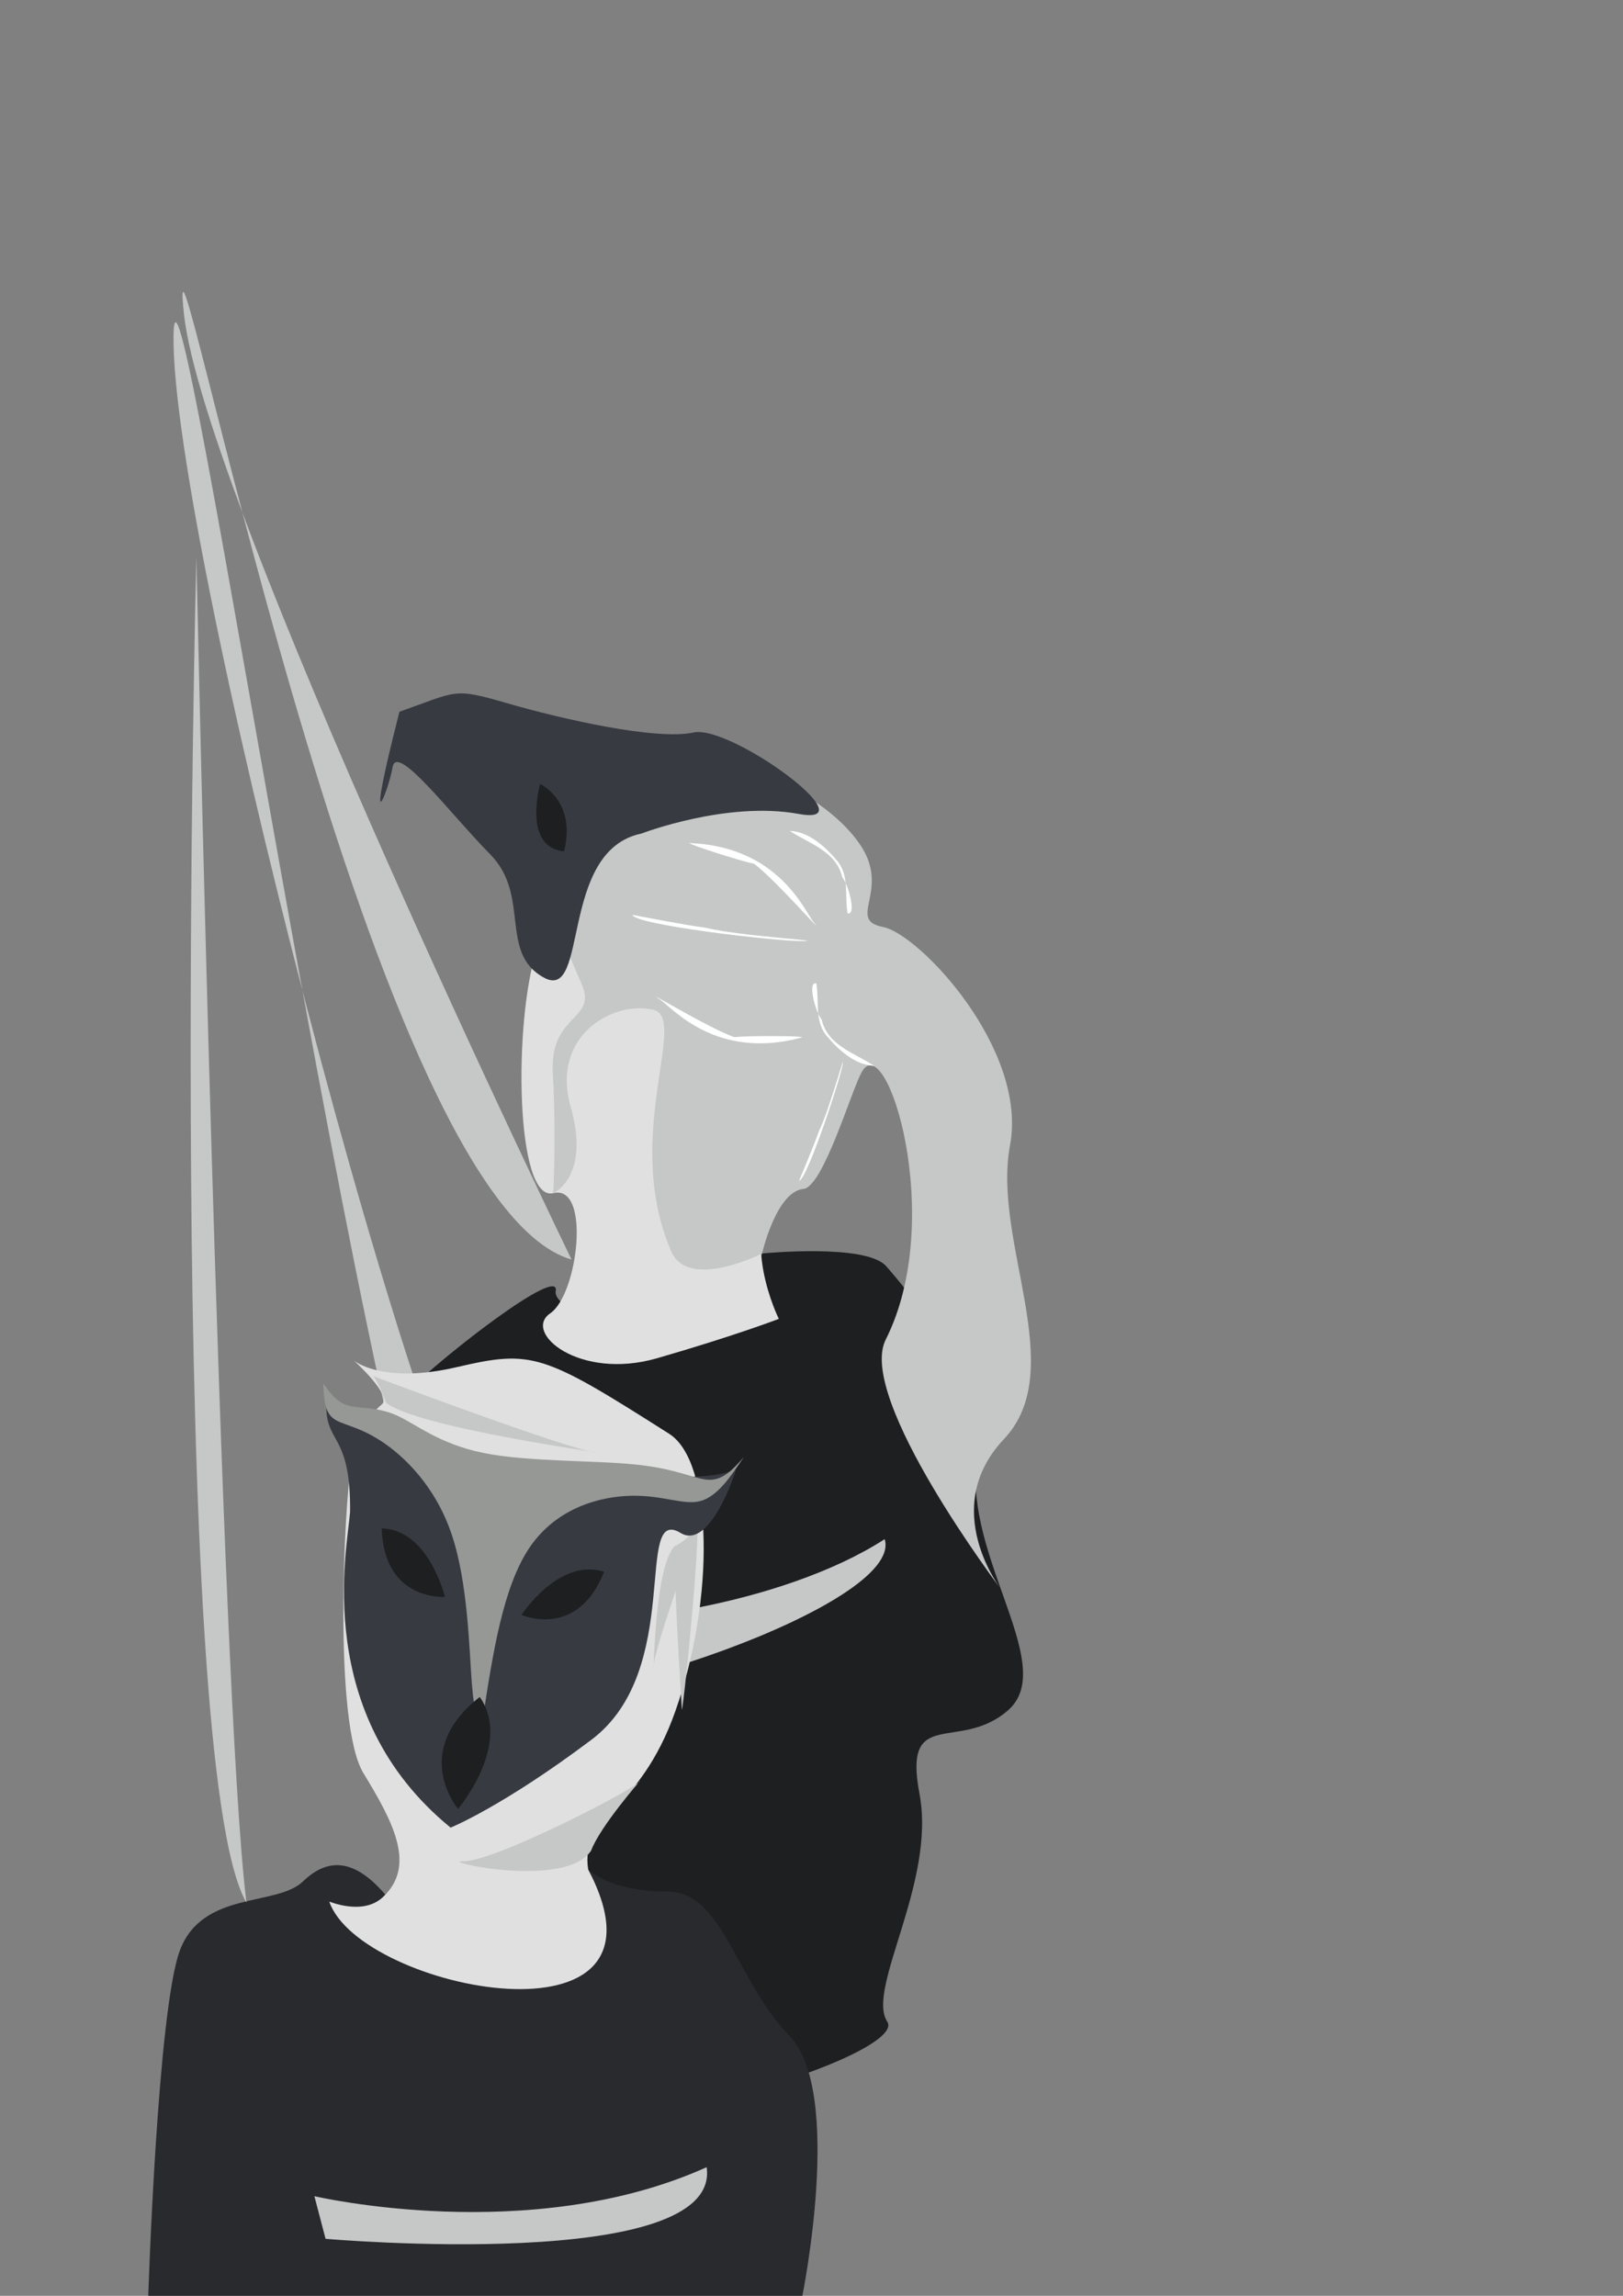 <?xml version="1.0" encoding="UTF-8" standalone="no"?>
<svg
   width="210mm"
   height="297mm"
   viewBox="0 0 210 297"
   version="1.1"
   id="svg4129"
   inkscape:version="1.1 (c68e22c387, 2021-05-23)"
   sodipodi:docname="hanging-at-height.svg"
   xmlns:inkscape="http://www.inkscape.org/namespaces/inkscape"
   xmlns:sodipodi="http://sodipodi.sourceforge.net/DTD/sodipodi-0.dtd"
   xmlns="http://www.w3.org/2000/svg"
   xmlns:svg="http://www.w3.org/2000/svg"
   xmlns:rdf="http://www.w3.org/1999/02/22-rdf-syntax-ns#"
   xmlns:cc="http://creativecommons.org/ns#"
   xmlns:dc="http://purl.org/dc/elements/1.1/">
  <rect x="0" y="0" width="210" height="297" fill="#808080" stroke="none"/>
  <defs
     id="defs4123">
    <inkscape:path-effect
       effect="bspline"
       id="path-effect1126"
       is_visible="true"
       lpeversion="1"
       weight="33.333"
       steps="2"
       helper_size="0"
       apply_no_weight="true"
       apply_with_weight="true"
       only_selected="false" />
  </defs>
  <sodipodi:namedview
     id="base"
     pagecolor="#373b41"
     bordercolor="#666666"
     borderopacity="1.0"
     inkscape:pageopacity="0"
     inkscape:pageshadow="2"
     inkscape:zoom="1.4"
     inkscape:cx="235.35714"
     inkscape:cy="664.28571"
     inkscape:document-units="mm"
     inkscape:current-layer="g4997"
     inkscape:document-rotation="0"
     showgrid="false"
     inkscape:window-width="1278"
     inkscape:window-height="1415"
     inkscape:window-x="1280"
     inkscape:window-y="0"
     inkscape:window-maximized="0"
     inkscape:snap-nodes="false"
     inkscape:pagecheckerboard="0" />
  <g
     inkscape:label="Layer 1"
     inkscape:groupmode="layer"
     id="layer1">
    <path
       style="fill:#1d1f21;fill-opacity:1;stroke:none;stroke-width:0.265px;stroke-linecap:butt;stroke-linejoin:miter;stroke-opacity:1"
       d="m 98.601,162.16 c 0,0 13.428,-1.344 16.063,1.644 2.635,2.988 12.203,14.186 11.587,26.496 -0.616,12.31 10.497,25.476 4.158,30.974 -6.339,5.498 -13.607,-0.671 -11.436,10.793 2.171,11.465 -6.955,25.246 -4.168,29.475 2.786,4.229 -37.505,17.192 -42.084,8.449 -4.579,-8.743 -1.965,-40.535 -6.209,-51.42 -4.244,-10.885 -18.607,-33.732 -13.812,-38.531 4.795,-4.799 19.859,-16.429 19.201,-13.018 -0.659,3.411 22.107,12.939 26.701,-4.862 z"
       id="path5000" />
    <path
       style="fill:#c5c8c6;fill-opacity:1;stroke:none;stroke-width:0.265px;stroke-linecap:butt;stroke-linejoin:miter;stroke-opacity:1"
       d="m 114.469,199.112 c -13.088,8.477 -37.093,12.132 -46.999,9.802 C 57.564,206.586 23.087,74.391 22.46,44.677 21.834,14.963 50.378,216.874 62.078,219.531 73.778,222.189 117.06,207.571 114.469,199.112 Z"
       id="path943"
       sodipodi:nodetypes="csssc" />
    <path
       style="fill:#282a2e;fill-opacity:1;stroke:none;stroke-width:0.265px;stroke-linecap:butt;stroke-linejoin:miter;stroke-opacity:1"
       d="m 50.62,246.027 c -4.417,-5.654 -8.045,-5.884 -11.436,-2.62 -3.391,3.264 -13.002,1.149 -15.907,8.909 -2.905,7.759 -4.104,44.957 -4.104,44.957 l 84.611,-0.092 c 0,0 5.432,-26.524 -1.631,-33.814 -7.063,-7.291 -8.564,-18.7 -15.875,-18.672 -7.311,0.028 -10.175,-2.845 -10.175,-2.845 z"
       id="path5021" />
    <g
       id="g4989">
      <path
         style="fill:#e0e0e0;fill-opacity:1;stroke:none;stroke-width:0.265px;stroke-linecap:butt;stroke-linejoin:miter;stroke-opacity:1"
         d="m 69.433,122.893 c -3.013,9.359 -2.743,32.656 2.149,31.461 4.892,-1.195 3.229,13.083 -0.389,15.547 -3.618,2.464 3.758,8.716 13.823,5.81 10.065,-2.905 15.756,-5.093 15.756,-5.093 0,0 -5.454,-10.931 0.313,-17.312 5.767,-6.38 -9.816,-44.442 -31.652,-30.413 z"
         id="path4698" />
      <path
         style="fill:#c5c8c6;fill-opacity:1;stroke:none;stroke-width:0.265px;stroke-linecap:butt;stroke-linejoin:miter;stroke-opacity:1"
         d="m 78.31,99.311 c 17.808,-3.825 29.859,4.772 33.283,10.435 3.423,5.663 -2.019,9.276 2.667,10.177 4.687,0.901 18.758,15.804 16.425,28.252 -2.333,12.448 7.743,28.969 -0.788,37.998 -8.531,9.028 -0.319,19.5 -0.319,19.5 0,0 -18.802,-24.804 -14.973,-32.38 7.859,-15.549 0.087,-40.435 -3.099,-34.614 -1.306,2.271 -4.994,14.899 -7.559,15.133 -3.5,0.32 -5.346,8.348 -5.346,8.348 0,0 -9.545,4.842 -11.749,-0.267 -6.419,-14.873 2.35,-30.226 -2.354,-31.277 -5.292,-1.182 -13.25,3.457 -10.659,12.559 2.592,9.102 -2.257,11.18 -2.257,11.18 0,0 0.41,-7.677 -0.054,-15.455 -0.464,-7.778 5.724,-6.822 3.78,-11.492 -1.944,-4.67 -10.799,-21.964 3.002,-28.096 z"
         id="path4694"
         sodipodi:nodetypes="ssssscscscssscssss" />
      <path
         style="fill:#373b41;fill-opacity:1;stroke:none;stroke-width:0.265px;stroke-linecap:butt;stroke-linejoin:miter;stroke-opacity:1"
         d="m 83.001,107.832 c -10.756,2.225 -6.739,21.826 -12.613,18.645 -5.875,-3.181 -1.706,-10.61 -6.933,-15.924 -5.227,-5.314 -12.117,-14.508 -12.657,-11.308 -0.54,3.199 -3.78,11.106 0.886,-7.171 7.624,-2.685 6.89,-3.144 13.931,-1.103 7.041,2.041 19.309,4.836 24.125,3.788 4.816,-1.048 22.916,12.246 13.607,10.536 -9.309,-1.71 -20.345,2.537 -20.345,2.537 z"
         id="path4692" />
      <path
         style="fill:#1d1f21;fill-opacity:1;stroke:none;stroke-width:0.265px;stroke-linecap:butt;stroke-linejoin:miter;stroke-opacity:1"
         d="m 72.986,110.132 c 1.631,-6.546 -3.099,-8.706 -3.099,-8.706 0,0 -2.333,8.219 3.099,8.706 z"
         id="path4696"
         sodipodi:nodetypes="ccc" />
    </g>
    <g
       id="g4997">
      <path
         style="fill:#e0e0e0;fill-opacity:1;stroke:none;stroke-width:0.265px;stroke-linecap:butt;stroke-linejoin:miter;stroke-opacity:1"
         d="m 76.104,241.849 c -1.07,-6.941 6.595,-7.159 11.29,-20.511 5.127,-14.579 4.869,-32.242 -0.805,-35.851 -16.348,-10.398 -17.721,-10.899 -27.478,-8.628 -9.757,2.271 -13.364,-0.883 -13.364,-0.883 0,0 5.054,4.51 3.666,5.696 -1.388,1.186 -3.126,3.264 -3.99,8.026 -0.864,4.762 -2.327,33.258 1.604,39.694 3.931,6.436 6.845,12.03 2.484,16.057 -2.597,2.398 -6.883,0.528 -6.906,0.556 3.967,11.496 46.211,19.948 33.499,-4.156 z"
         id="path4935"
         sodipodi:nodetypes="cssscsssscc" />
      <path
         style="fill:#c5c8c6;fill-opacity:1;stroke:none;stroke-width:0.23px;stroke-linecap:butt;stroke-linejoin:miter;stroke-opacity:1"
         d="m 87.561,199.886 c 2.71,-1.452 2.5,-3.472 2.5,-3.472 0.929,0.006 -1.892,27.267 -1.852,24.565 0.004,-0.256 -0.37,-5.77 -0.627,-11.098 -0.237,-4.925 -0.375,-9.691 -0.021,-9.996 z"
         id="path845-82"
         sodipodi:nodetypes="ccssc" />
      <path
         style="fill:#c5c8c6;fill-opacity:1;stroke:none;stroke-width:0.203px;stroke-linecap:butt;stroke-linejoin:miter;stroke-opacity:1"
         d="m 87.376,199.961 c 2.965,-0.636 2.725,-1.82 2.725,-1.82 0,0 -5.62,15.533 -5.57,17.665 0.049,2.132 0.069,-13.441 2.846,-15.846 z"
         id="path845-88"
         sodipodi:nodetypes="ccsc" />
      <path
         style="fill:#373b41;fill-opacity:1;stroke:none;stroke-width:0.265px;stroke-linecap:butt;stroke-linejoin:miter;stroke-opacity:1"
         d="m 42.254,181.057 c -0.42,5.93 3.158,3.89 3.042,14.543 -0.382,4.89 -4.928,26.178 13.006,40.833 0,0 6.725,-2.715 18.23,-11.373 12.009,-9.037 5.418,-30.467 11.535,-26.745 3.382,2.058 6.447,-5.839 7.164,-8.193 -6.247,2.268 -14.203,-0.345 -29.12,-1.117 -22.648,-1.171 -19.338,-6.268 -23.856,-7.948 z"
         id="path4848"
         sodipodi:nodetypes="cccsscsc" />
      <path
         style="fill:#1d1f21;fill-opacity:1;stroke:none;stroke-width:0.265px;stroke-linecap:butt;stroke-linejoin:miter;stroke-opacity:1"
         d="m 49.391,197.717 c 6.108,0.172 8.173,8.868 8.173,8.868 0,0 -7.889,0.582 -8.173,-8.868 z"
         id="path4850" />
      <path
         style="fill:#1d1f21;fill-opacity:1;stroke:none;stroke-width:0.265px;stroke-linecap:butt;stroke-linejoin:miter;stroke-opacity:1"
         d="m 78.163,203.339 c -5.805,-1.907 -10.694,5.575 -10.694,5.575 0,0 7.225,3.22 10.694,-5.575 z"
         id="path4850-1" />
      <path
         style="fill:#969896;fill-opacity:1;stroke:none;stroke-width:0.265px;stroke-linecap:butt;stroke-linejoin:miter;stroke-opacity:1"
         d="m 61.046,217.712 c -0.339,-4.418 -0.501,-12.968 -2.597,-19.196 -2.097,-6.229 -6.128,-10.136 -9.188,-12.124 -3.06,-1.988 -5.148,-2.055 -6.224,-2.971 -1.076,-0.916 -1.141,-2.682 -1.206,-4.447 0.853,1.204 1.706,2.409 3.215,2.852 1.508,0.443 3.672,0.124 6.228,1.255 2.556,1.131 5.504,3.711 11.291,4.882 5.787,1.171 14.411,0.931 19.852,1.514 5.441,0.582 7.698,1.986 9.471,1.961 1.773,-0.025 3.061,-1.477 4.35,-2.93 -1.71,2.537 -3.42,5.075 -5.588,5.67 -2.169,0.595 -4.796,-0.754 -8.916,-0.679 -4.12,0.075 -9.732,1.574 -13.2,6.678 -3.468,5.104 -4.793,13.813 -6.118,22.523 -0.515,-0.285 -1.029,-0.57 -1.368,-4.987 z"
         id="path1124"
         inkscape:path-effect="#path-effect1126"
         inkscape:original-d="m 60.869139,221.8445 c -0.161724,-8.54988 -0.323713,-17.10003 -0.485966,-25.65044 -4.031472,-3.90714 -8.063045,-7.81438 -12.094961,-11.72197 -2.087597,-0.0672 -4.175376,-0.13458 -6.26346,-0.20226 -0.06453,-1.76497 -0.194387,-5.29558 -0.194387,-5.29558 0,0 1.706523,2.40902 2.559389,3.61313 2.16372,-0.31846 4.327091,-0.63717 6.490237,-0.95614 2.948471,2.58068 5.896562,5.16099 8.844444,7.74109 8.625303,-0.23878 17.249997,-0.47781 25.874598,-0.71711 2.257317,1.40386 4.514279,2.80741 6.771019,4.21072 1.288981,-1.45237 3.866067,-4.35782 3.866067,-4.35782 0,0 -3.419438,5.07519 -5.129556,7.61239 -2.627564,-1.34817 -5.255289,-2.69655 -7.883332,-4.04522 -5.61177,1.49886 -11.22358,2.9974 -16.835765,4.49571 -1.324446,8.70994 -3.974055,26.12851 -3.974055,26.12851 0,0 -1.02925,-0.56974 -1.544272,-0.85501 z" />
      <path
         style="fill:#1d1f21;fill-opacity:1;stroke:none;stroke-width:0.323px;stroke-linecap:butt;stroke-linejoin:miter;stroke-opacity:1"
         d="m 62.078,219.531 c 4.258,6.138 -2.807,14.475 -2.807,14.475 0,0 -6.291,-7.345 2.807,-14.475 z"
         id="path4850-3" />
    </g>
    <path
       style="fill:#c5c8c6;fill-opacity:1;stroke:none;stroke-width:0.265px;stroke-linecap:butt;stroke-linejoin:miter;stroke-opacity:1"
       d="m 49.973,181.489 c -1.168,-3.107 -1.726,-3.478 -1.726,-3.478 0,0 25.195,9.469 28.83,9.901 3.635,0.432 -22.926,-3.104 -27.104,-6.423 z"
       id="path845"
       sodipodi:nodetypes="ccsc" />
    <path
       style="fill:#c5c8c6;fill-opacity:1;stroke:none;stroke-width:0.265px;stroke-linecap:butt;stroke-linejoin:miter;stroke-opacity:1"
       d="m 76.486,239.399 c 1.168,-3.107 6.329,-9.017 6.329,-9.017 0.255,0.589 -18.806,10.5 -22.853,10.397 -3.475,-0.088 13.206,3.687 16.524,-1.38 z"
       id="path845-8"
       sodipodi:nodetypes="ccsc" />
    <path
       style="fill:#ffffff;fill-opacity:1;stroke:none;stroke-width:0.163px;stroke-linecap:butt;stroke-linejoin:miter;stroke-opacity:1"
       d="m 91.291,120.016 c -2.528,-0.306 -9.453,-1.666 -9.453,-1.666 0.112,1.258 18.407,3.423 22.053,3.394 3.262,-0.026 -8.042,-0.609 -12.6,-1.728 z"
       id="path845-3"
       sodipodi:nodetypes="ccsc" />
    <path
       style="fill:#ffffff;fill-opacity:1;stroke:none;stroke-width:0.138px;stroke-linecap:butt;stroke-linejoin:miter;stroke-opacity:1"
       d="m 97.601,111.756 c -2.079,-0.452 -8.621,-2.559 -8.378,-2.694 11.533,0.448 14.893,8.804 16.039,10.226 1.939,2.404 -4.721,-5.278 -7.662,-7.531 z"
       id="path845-3-7"
       sodipodi:nodetypes="ccsc" />
    <path
       id="path845-3-0"
       style="fill:#ffffff;fill-opacity:1;stroke:none;stroke-width:0.05px;stroke-linecap:butt;stroke-linejoin:miter;stroke-opacity:1"
       d="m 108.418,111.473 c -1.555,-1.861 -3.695,-3.878 -6.231,-3.985 2.545,1.679 5.995,2.609 6.794,5.992 0.854,1.079 1.851,5 0.685,4.674 -0.394,-2.223 0.246,-4.76 -1.249,-6.68 z" />
    <path
       style="fill:#ffffff;fill-opacity:1;stroke:none;stroke-width:0.117px;stroke-linecap:butt;stroke-linejoin:miter;stroke-opacity:1"
       d="m 105.957,146.349 c -0.587,1.726 -2.559,6.379 -2.559,6.379 0.898,0.107 5.108,-12.394 5.624,-14.953 0.462,-2.289 -1.61,5.545 -3.065,8.574 z"
       id="path845-3-4"
       sodipodi:nodetypes="ccsc" />
    <path
       style="fill:#ffffff;fill-opacity:1;stroke:none;stroke-width:0.138px;stroke-linecap:butt;stroke-linejoin:miter;stroke-opacity:1"
       d="m 94.981,134.167 c 2.118,-0.198 8.992,-0.167 8.8,0.036 -11.128,3.06 -16.857,-3.89 -18.38,-4.898 -2.575,-1.705 6.095,3.603 9.58,4.863 z"
       id="path845-3-7-2"
       sodipodi:nodetypes="ccsc" />
    <path
       id="path845-3-0-0"
       style="fill:#ffffff;fill-opacity:1;stroke:none;stroke-width:0.05px;stroke-linecap:butt;stroke-linejoin:miter;stroke-opacity:1"
       d="m 106.873,133.901 c 1.555,1.861 3.695,3.878 6.231,3.985 -2.545,-1.679 -5.995,-2.609 -6.794,-5.992 -0.854,-1.079 -1.851,-5 -0.685,-4.674 0.394,2.223 -0.246,4.76 1.249,6.68 z" />
    <path
       style="fill:#c5c8c6;fill-opacity:1;stroke:none;stroke-width:0.265px;stroke-linecap:butt;stroke-linejoin:miter;stroke-opacity:1"
       d="m 73.95,162.944 c 0,0 -47.559,-98.152 -50.151,-122.35 C 21.208,16.397 47.129,155.271 73.95,162.944 Z"
       id="path945" />
    <path
       style="fill:#c5c8c6;fill-opacity:1;stroke:none;stroke-width:0.265px;stroke-linecap:butt;stroke-linejoin:miter;stroke-opacity:1"
       d="m 91.434,280.36 c -22.829,10.297 -50.756,3.751 -50.756,3.751 l 1.447,5.516 c 0,0 51.296,4.505 49.309,-9.267 z"
       id="path947" />
    <path
       style="fill:#c5c8c6;fill-opacity:1;stroke:none;stroke-width:0.265px;stroke-linecap:butt;stroke-linejoin:miter;stroke-opacity:1"
       d="M 31.888,246.123 C 28.497,219.075 25.409,72.049 25.409,72.049 c 0,0 -3.974,156.385 6.479,174.074 z"
       id="path949" />
  </g>
</svg>
